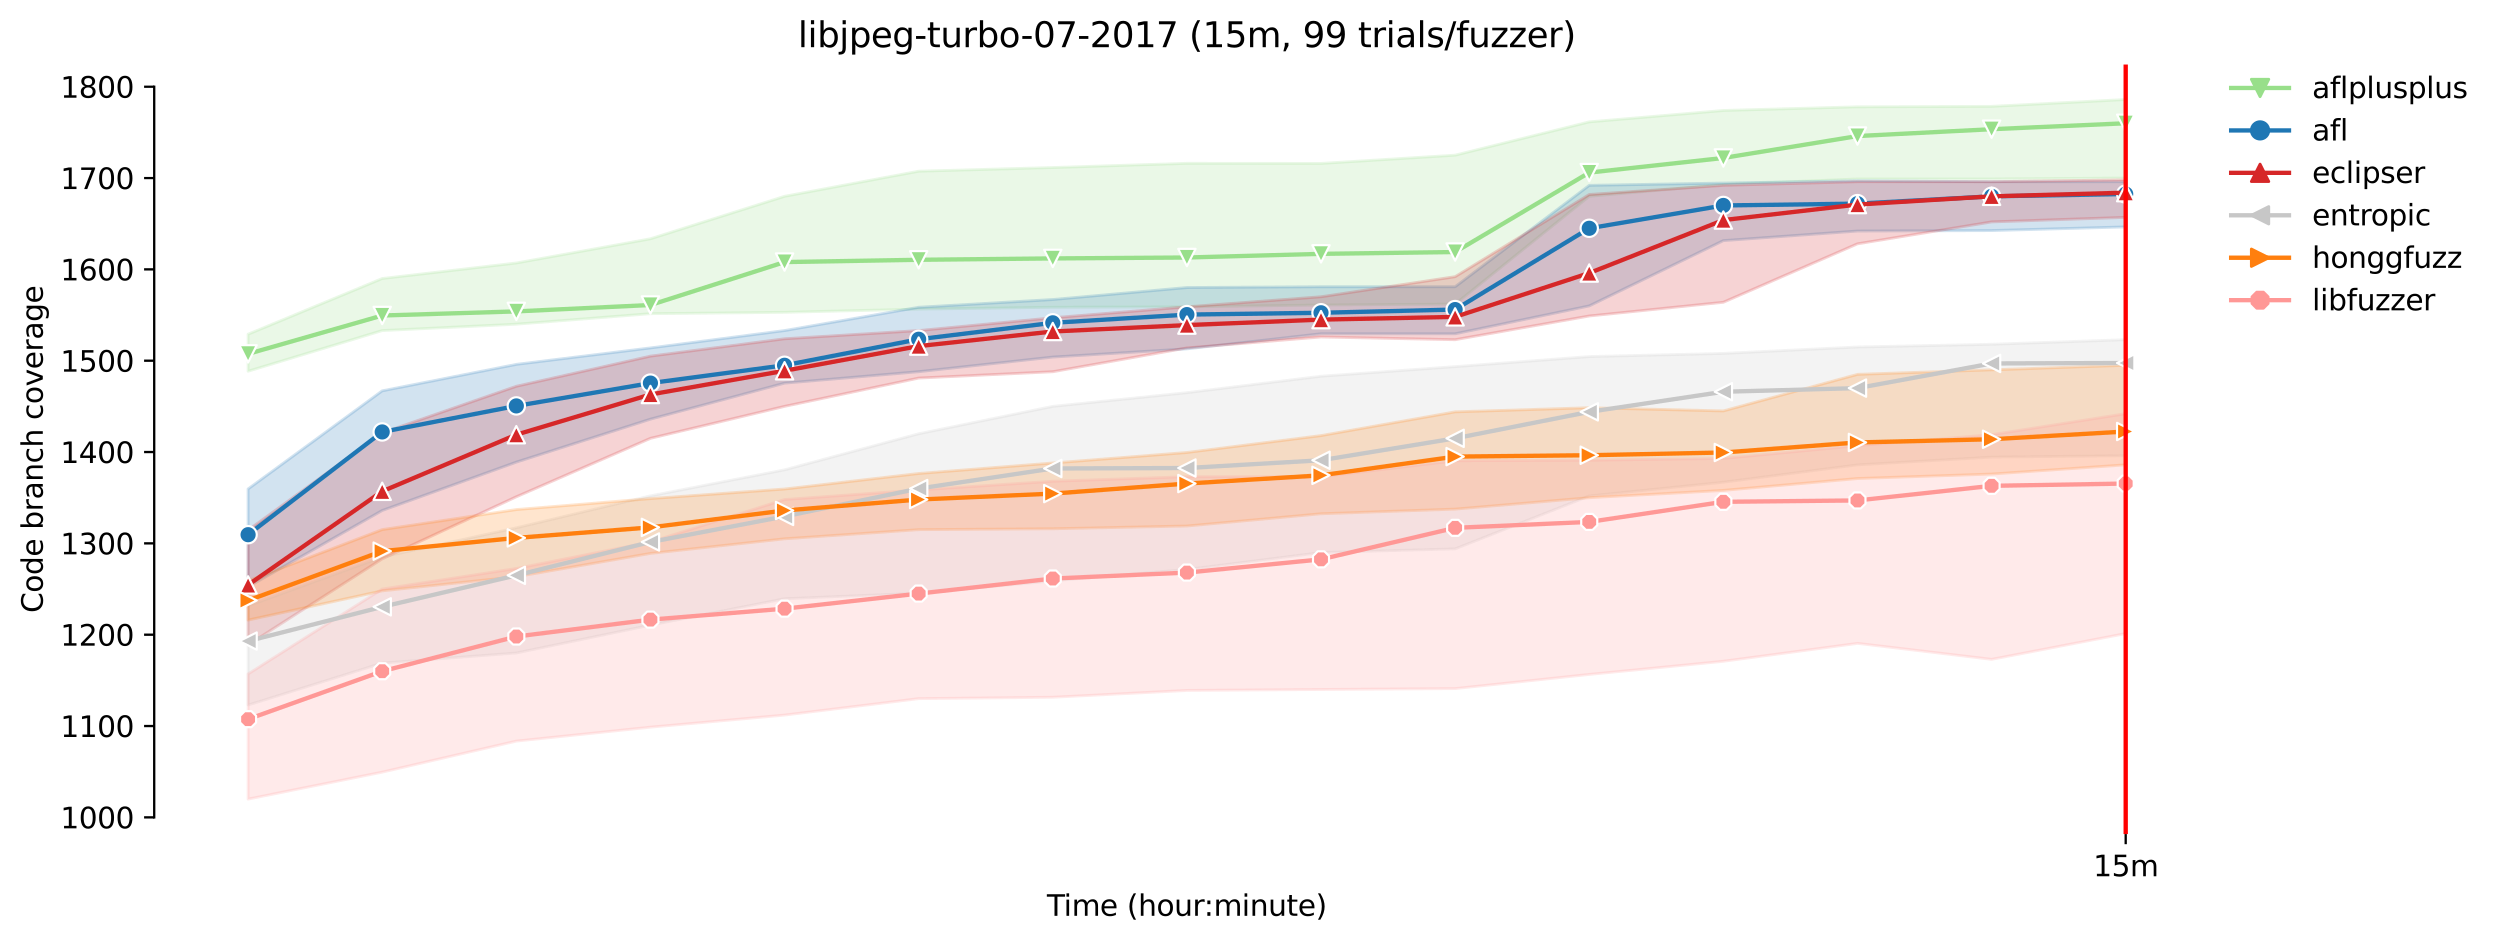 <?xml version="1.0" encoding="utf-8" standalone="no"?>
<!DOCTYPE svg PUBLIC "-//W3C//DTD SVG 1.1//EN"
  "http://www.w3.org/Graphics/SVG/1.1/DTD/svg11.dtd">
<svg xmlns:xlink="http://www.w3.org/1999/xlink" width="864.542pt" height="325.986pt" viewBox="0 0 864.542 325.986" xmlns="http://www.w3.org/2000/svg" version="1.1">
 <defs>
  <style type="text/css">*{stroke-linejoin: round; stroke-linecap: butt}</style>
 </defs>
 <g id="figure_1">
  <g id="patch_1">
   <path d="M 0 325.986 
L 864.542 325.986 
L 864.542 0 
L 0 0 
z
" style="fill: #ffffff"/>
  </g>
  <g id="axes_1">
   <g id="patch_2">
    <path d="M 53.328 288.43 
L 767.568 288.43 
L 767.568 22.318 
L 53.328 22.318 
z
" style="fill: #ffffff"/>
   </g>
   <g id="PolyCollection_1">
    <defs>
     <path id="mebd2bba3ed" d="M 85.794 -210.406 
L 85.794 -197.615 
L 132.173 -211.669 
L 178.552 -213.88 
L 224.931 -217.512 
L 271.31 -217.986 
L 317.69 -219.091 
L 364.069 -219.723 
L 410.448 -219.881 
L 456.827 -220.512 
L 503.207 -220.828 
L 549.586 -258.095 
L 595.965 -262.201 
L 642.344 -264.096 
L 688.723 -264.096 
L 735.103 -264.412 
L 735.103 -291.572 
L 735.103 -291.572 
L 688.723 -289.204 
L 642.344 -289.046 
L 595.965 -287.782 
L 549.586 -283.842 
L 503.207 -272.327 
L 456.827 -269.465 
L 410.448 -269.504 
L 364.069 -268.051 
L 317.69 -266.78 
L 271.31 -258.095 
L 224.931 -243.409 
L 178.552 -235.04 
L 132.173 -229.671 
L 85.794 -210.406 
z
" style="stroke: #98df8a; stroke-opacity: 0.2"/>
    </defs>
    <g clip-path="url(#p9374efb3e6)">
     <use xlink:href="#mebd2bba3ed" x="0" y="325.986" style="fill: #98df8a; fill-opacity: 0.2; stroke: #98df8a; stroke-opacity: 0.2"/>
    </g>
   </g>
   <g id="PolyCollection_2">
    <defs>
     <path id="mb435ec0792" d="M 85.794 -156.894 
L 85.794 -123.069 
L 132.173 -149.452 
L 178.552 -166.179 
L 224.931 -181.034 
L 271.31 -193.49 
L 317.69 -197.453 
L 364.069 -202.506 
L 410.448 -205.345 
L 456.827 -210.564 
L 503.207 -210.56 
L 549.586 -220.196 
L 595.965 -242.778 
L 642.344 -246.094 
L 688.723 -246.252 
L 735.103 -247.515 
L 735.103 -263.148 
L 735.103 -263.148 
L 688.723 -263.148 
L 642.344 -263.464 
L 595.965 -262.674 
L 549.586 -261.885 
L 503.207 -226.829 
L 456.827 -226.829 
L 410.448 -226.552 
L 364.069 -222.407 
L 317.69 -219.723 
L 271.31 -211.673 
L 224.931 -205.669 
L 178.552 -199.984 
L 132.173 -190.825 
L 85.794 -156.894 
z
" style="stroke: #1f77b4; stroke-opacity: 0.2"/>
    </defs>
    <g clip-path="url(#p9374efb3e6)">
     <use xlink:href="#mb435ec0792" x="0" y="325.986" style="fill: #1f77b4; fill-opacity: 0.2; stroke: #1f77b4; stroke-opacity: 0.2"/>
    </g>
   </g>
   <g id="PolyCollection_3">
    <defs>
     <path id="m226807e7d0" d="M 85.794 -142.662 
L 85.794 -102.995 
L 132.173 -132.714 
L 178.552 -154.189 
L 224.931 -174.402 
L 271.31 -185.456 
L 317.69 -195.246 
L 364.069 -197.441 
L 410.448 -205.669 
L 456.827 -209.458 
L 503.207 -208.511 
L 549.586 -216.714 
L 595.965 -221.46 
L 642.344 -241.672 
L 688.723 -249.252 
L 735.103 -250.831 
L 735.103 -263.78 
L 735.103 -263.78 
L 688.723 -263.148 
L 642.344 -263.148 
L 595.965 -261.885 
L 549.586 -258.727 
L 503.207 -230.303 
L 456.827 -223.355 
L 410.448 -219.881 
L 364.069 -216.091 
L 317.69 -211.669 
L 271.31 -208.827 
L 224.931 -202.826 
L 178.552 -192.404 
L 132.173 -176.297 
L 85.794 -142.662 
z
" style="stroke: #d62728; stroke-opacity: 0.2"/>
    </defs>
    <g clip-path="url(#p9374efb3e6)">
     <use xlink:href="#m226807e7d0" x="0" y="325.986" style="fill: #d62728; fill-opacity: 0.2; stroke: #d62728; stroke-opacity: 0.2"/>
    </g>
   </g>
   <g id="PolyCollection_4">
    <defs>
     <path id="m8d6a8324d4" d="M 85.794 -116.449 
L 85.794 -82.182 
L 132.173 -96.706 
L 178.552 -100.184 
L 224.931 -109.816 
L 271.31 -118.952 
L 317.69 -120.87 
L 364.069 -125.134 
L 410.448 -129.082 
L 456.827 -134.92 
L 503.207 -136.188 
L 549.586 -154.505 
L 595.965 -159.243 
L 642.344 -165.243 
L 688.723 -167.916 
L 735.103 -168.401 
L 735.103 -208.511 
L 735.103 -208.511 
L 688.723 -206.932 
L 642.344 -205.988 
L 595.965 -203.774 
L 549.586 -202.672 
L 503.207 -199.198 
L 456.827 -195.878 
L 410.448 -190.193 
L 364.069 -185.456 
L 317.69 -175.981 
L 271.31 -163.506 
L 224.931 -154.505 
L 178.552 -143.452 
L 132.173 -133.349 
L 85.794 -116.449 
z
" style="stroke: #c7c7c7; stroke-opacity: 0.2"/>
    </defs>
    <g clip-path="url(#p9374efb3e6)">
     <use xlink:href="#m8d6a8324d4" x="0" y="325.986" style="fill: #c7c7c7; fill-opacity: 0.2; stroke: #c7c7c7; stroke-opacity: 0.2"/>
    </g>
   </g>
   <g id="PolyCollection_5">
    <defs>
     <path id="m617aab99f3" d="M 85.794 -125.138 
L 85.794 -111.553 
L 132.173 -121.66 
L 178.552 -126.551 
L 224.931 -134.608 
L 271.31 -139.658 
L 317.69 -142.82 
L 364.069 -143.128 
L 410.448 -144.083 
L 456.827 -148.319 
L 503.207 -149.926 
L 549.586 -153.874 
L 595.965 -156.4 
L 642.344 -160.506 
L 688.723 -162.053 
L 735.103 -165.243 
L 735.103 -199.672 
L 735.103 -199.672 
L 688.723 -198.089 
L 642.344 -196.522 
L 595.965 -183.877 
L 549.586 -184.982 
L 503.207 -183.561 
L 456.827 -175.35 
L 410.448 -169.511 
L 364.069 -165.875 
L 317.69 -162.243 
L 271.31 -156.878 
L 224.931 -153.558 
L 178.552 -149.768 
L 132.173 -142.836 
L 85.794 -125.138 
z
" style="stroke: #ff7f0e; stroke-opacity: 0.2"/>
    </defs>
    <g clip-path="url(#p9374efb3e6)">
     <use xlink:href="#m617aab99f3" x="0" y="325.986" style="fill: #ff7f0e; fill-opacity: 0.2; stroke: #ff7f0e; stroke-opacity: 0.2"/>
    </g>
   </g>
   <g id="PolyCollection_6">
    <defs>
     <path id="mc3f06bdf18" d="M 85.794 -92.92 
L 85.794 -49.652 
L 132.173 -58.969 
L 178.552 -69.707 
L 224.931 -74.523 
L 271.31 -78.708 
L 317.69 -84.393 
L 364.069 -84.866 
L 410.448 -87.227 
L 456.827 -87.551 
L 503.207 -87.867 
L 549.586 -92.762 
L 595.965 -97.31 
L 642.344 -103.5 
L 688.723 -97.973 
L 735.103 -106.899 
L 735.103 -182.929 
L 735.103 -182.929 
L 688.723 -175.665 
L 642.344 -171.876 
L 595.965 -167.454 
L 549.586 -166.826 
L 503.207 -166.664 
L 456.827 -161.138 
L 410.448 -161.138 
L 364.069 -159.562 
L 317.69 -156.558 
L 271.31 -153.242 
L 224.931 -138.556 
L 178.552 -129.397 
L 132.173 -122.291 
L 85.794 -92.92 
z
" style="stroke: #ff9896; stroke-opacity: 0.2"/>
    </defs>
    <g clip-path="url(#p9374efb3e6)">
     <use xlink:href="#mc3f06bdf18" x="0" y="325.986" style="fill: #ff9896; fill-opacity: 0.2; stroke: #ff9896; stroke-opacity: 0.2"/>
    </g>
   </g>
   <g id="matplotlib.axis_1">
    <g id="xtick_1">
     <g id="line2d_1">
      <defs>
       <path id="mea7537409a" d="M 0 0 
L 0 3.5 
" style="stroke: #000000; stroke-width: 0.8"/>
      </defs>
      <g>
       <use xlink:href="#mea7537409a" x="735.103" y="288.43" style="stroke: #000000; stroke-width: 0.8"/>
      </g>
     </g>
     <g id="text_1">
      <!-- 15m -->
      <g transform="translate(723.87 303.029) scale(0.1 -0.1)">
       <defs>
        <path id="DejaVuSans-31" d="M 794 531 
L 1825 531 
L 1825 4091 
L 703 3866 
L 703 4441 
L 1819 4666 
L 2450 4666 
L 2450 531 
L 3481 531 
L 3481 0 
L 794 0 
L 794 531 
z
" transform="scale(0.016)"/>
        <path id="DejaVuSans-35" d="M 691 4666 
L 3169 4666 
L 3169 4134 
L 1269 4134 
L 1269 2991 
Q 1406 3038 1543 3061 
Q 1681 3084 1819 3084 
Q 2600 3084 3056 2656 
Q 3513 2228 3513 1497 
Q 3513 744 3044 326 
Q 2575 -91 1722 -91 
Q 1428 -91 1123 -41 
Q 819 9 494 109 
L 494 744 
Q 775 591 1075 516 
Q 1375 441 1709 441 
Q 2250 441 2565 725 
Q 2881 1009 2881 1497 
Q 2881 1984 2565 2268 
Q 2250 2553 1709 2553 
Q 1456 2553 1204 2497 
Q 953 2441 691 2322 
L 691 4666 
z
" transform="scale(0.016)"/>
        <path id="DejaVuSans-6d" d="M 3328 2828 
Q 3544 3216 3844 3400 
Q 4144 3584 4550 3584 
Q 5097 3584 5394 3201 
Q 5691 2819 5691 2113 
L 5691 0 
L 5113 0 
L 5113 2094 
Q 5113 2597 4934 2840 
Q 4756 3084 4391 3084 
Q 3944 3084 3684 2787 
Q 3425 2491 3425 1978 
L 3425 0 
L 2847 0 
L 2847 2094 
Q 2847 2600 2669 2842 
Q 2491 3084 2119 3084 
Q 1678 3084 1418 2786 
Q 1159 2488 1159 1978 
L 1159 0 
L 581 0 
L 581 3500 
L 1159 3500 
L 1159 2956 
Q 1356 3278 1631 3431 
Q 1906 3584 2284 3584 
Q 2666 3584 2933 3390 
Q 3200 3197 3328 2828 
z
" transform="scale(0.016)"/>
       </defs>
       <use xlink:href="#DejaVuSans-31"/>
       <use xlink:href="#DejaVuSans-35" x="63.623"/>
       <use xlink:href="#DejaVuSans-6d" x="127.246"/>
      </g>
     </g>
    </g>
    <g id="text_2">
     <!-- Time (hour:minute) -->
     <g transform="translate(362.041 316.707) scale(0.1 -0.1)">
      <defs>
       <path id="DejaVuSans-54" d="M -19 4666 
L 3928 4666 
L 3928 4134 
L 2272 4134 
L 2272 0 
L 1638 0 
L 1638 4134 
L -19 4134 
L -19 4666 
z
" transform="scale(0.016)"/>
       <path id="DejaVuSans-69" d="M 603 3500 
L 1178 3500 
L 1178 0 
L 603 0 
L 603 3500 
z
M 603 4863 
L 1178 4863 
L 1178 4134 
L 603 4134 
L 603 4863 
z
" transform="scale(0.016)"/>
       <path id="DejaVuSans-65" d="M 3597 1894 
L 3597 1613 
L 953 1613 
Q 991 1019 1311 708 
Q 1631 397 2203 397 
Q 2534 397 2845 478 
Q 3156 559 3463 722 
L 3463 178 
Q 3153 47 2828 -22 
Q 2503 -91 2169 -91 
Q 1331 -91 842 396 
Q 353 884 353 1716 
Q 353 2575 817 3079 
Q 1281 3584 2069 3584 
Q 2775 3584 3186 3129 
Q 3597 2675 3597 1894 
z
M 3022 2063 
Q 3016 2534 2758 2815 
Q 2500 3097 2075 3097 
Q 1594 3097 1305 2825 
Q 1016 2553 972 2059 
L 3022 2063 
z
" transform="scale(0.016)"/>
       <path id="DejaVuSans-20" transform="scale(0.016)"/>
       <path id="DejaVuSans-28" d="M 1984 4856 
Q 1566 4138 1362 3434 
Q 1159 2731 1159 2009 
Q 1159 1288 1364 580 
Q 1569 -128 1984 -844 
L 1484 -844 
Q 1016 -109 783 600 
Q 550 1309 550 2009 
Q 550 2706 781 3412 
Q 1013 4119 1484 4856 
L 1984 4856 
z
" transform="scale(0.016)"/>
       <path id="DejaVuSans-68" d="M 3513 2113 
L 3513 0 
L 2938 0 
L 2938 2094 
Q 2938 2591 2744 2837 
Q 2550 3084 2163 3084 
Q 1697 3084 1428 2787 
Q 1159 2491 1159 1978 
L 1159 0 
L 581 0 
L 581 4863 
L 1159 4863 
L 1159 2956 
Q 1366 3272 1645 3428 
Q 1925 3584 2291 3584 
Q 2894 3584 3203 3211 
Q 3513 2838 3513 2113 
z
" transform="scale(0.016)"/>
       <path id="DejaVuSans-6f" d="M 1959 3097 
Q 1497 3097 1228 2736 
Q 959 2375 959 1747 
Q 959 1119 1226 758 
Q 1494 397 1959 397 
Q 2419 397 2687 759 
Q 2956 1122 2956 1747 
Q 2956 2369 2687 2733 
Q 2419 3097 1959 3097 
z
M 1959 3584 
Q 2709 3584 3137 3096 
Q 3566 2609 3566 1747 
Q 3566 888 3137 398 
Q 2709 -91 1959 -91 
Q 1206 -91 779 398 
Q 353 888 353 1747 
Q 353 2609 779 3096 
Q 1206 3584 1959 3584 
z
" transform="scale(0.016)"/>
       <path id="DejaVuSans-75" d="M 544 1381 
L 544 3500 
L 1119 3500 
L 1119 1403 
Q 1119 906 1312 657 
Q 1506 409 1894 409 
Q 2359 409 2629 706 
Q 2900 1003 2900 1516 
L 2900 3500 
L 3475 3500 
L 3475 0 
L 2900 0 
L 2900 538 
Q 2691 219 2414 64 
Q 2138 -91 1772 -91 
Q 1169 -91 856 284 
Q 544 659 544 1381 
z
M 1991 3584 
L 1991 3584 
z
" transform="scale(0.016)"/>
       <path id="DejaVuSans-72" d="M 2631 2963 
Q 2534 3019 2420 3045 
Q 2306 3072 2169 3072 
Q 1681 3072 1420 2755 
Q 1159 2438 1159 1844 
L 1159 0 
L 581 0 
L 581 3500 
L 1159 3500 
L 1159 2956 
Q 1341 3275 1631 3429 
Q 1922 3584 2338 3584 
Q 2397 3584 2469 3576 
Q 2541 3569 2628 3553 
L 2631 2963 
z
" transform="scale(0.016)"/>
       <path id="DejaVuSans-3a" d="M 750 794 
L 1409 794 
L 1409 0 
L 750 0 
L 750 794 
z
M 750 3309 
L 1409 3309 
L 1409 2516 
L 750 2516 
L 750 3309 
z
" transform="scale(0.016)"/>
       <path id="DejaVuSans-6e" d="M 3513 2113 
L 3513 0 
L 2938 0 
L 2938 2094 
Q 2938 2591 2744 2837 
Q 2550 3084 2163 3084 
Q 1697 3084 1428 2787 
Q 1159 2491 1159 1978 
L 1159 0 
L 581 0 
L 581 3500 
L 1159 3500 
L 1159 2956 
Q 1366 3272 1645 3428 
Q 1925 3584 2291 3584 
Q 2894 3584 3203 3211 
Q 3513 2838 3513 2113 
z
" transform="scale(0.016)"/>
       <path id="DejaVuSans-74" d="M 1172 4494 
L 1172 3500 
L 2356 3500 
L 2356 3053 
L 1172 3053 
L 1172 1153 
Q 1172 725 1289 603 
Q 1406 481 1766 481 
L 2356 481 
L 2356 0 
L 1766 0 
Q 1100 0 847 248 
Q 594 497 594 1153 
L 594 3053 
L 172 3053 
L 172 3500 
L 594 3500 
L 594 4494 
L 1172 4494 
z
" transform="scale(0.016)"/>
       <path id="DejaVuSans-29" d="M 513 4856 
L 1013 4856 
Q 1481 4119 1714 3412 
Q 1947 2706 1947 2009 
Q 1947 1309 1714 600 
Q 1481 -109 1013 -844 
L 513 -844 
Q 928 -128 1133 580 
Q 1338 1288 1338 2009 
Q 1338 2731 1133 3434 
Q 928 4138 513 4856 
z
" transform="scale(0.016)"/>
      </defs>
      <use xlink:href="#DejaVuSans-54"/>
      <use xlink:href="#DejaVuSans-69" x="57.959"/>
      <use xlink:href="#DejaVuSans-6d" x="85.742"/>
      <use xlink:href="#DejaVuSans-65" x="183.154"/>
      <use xlink:href="#DejaVuSans-20" x="244.678"/>
      <use xlink:href="#DejaVuSans-28" x="276.465"/>
      <use xlink:href="#DejaVuSans-68" x="315.479"/>
      <use xlink:href="#DejaVuSans-6f" x="378.857"/>
      <use xlink:href="#DejaVuSans-75" x="440.039"/>
      <use xlink:href="#DejaVuSans-72" x="503.418"/>
      <use xlink:href="#DejaVuSans-3a" x="542.781"/>
      <use xlink:href="#DejaVuSans-6d" x="576.473"/>
      <use xlink:href="#DejaVuSans-69" x="673.885"/>
      <use xlink:href="#DejaVuSans-6e" x="701.668"/>
      <use xlink:href="#DejaVuSans-75" x="765.047"/>
      <use xlink:href="#DejaVuSans-74" x="828.426"/>
      <use xlink:href="#DejaVuSans-65" x="867.635"/>
      <use xlink:href="#DejaVuSans-29" x="929.158"/>
     </g>
    </g>
   </g>
   <g id="matplotlib.axis_2">
    <g id="ytick_1">
     <g id="line2d_2">
      <defs>
       <path id="mb08512cf71" d="M 0 0 
L -3.5 0 
" style="stroke: #000000; stroke-width: 0.8"/>
      </defs>
      <g>
       <use xlink:href="#mb08512cf71" x="53.328" y="282.651" style="stroke: #000000; stroke-width: 0.8"/>
      </g>
     </g>
     <g id="text_3">
      <!-- 1000 -->
      <g transform="translate(20.878 286.45) scale(0.1 -0.1)">
       <defs>
        <path id="DejaVuSans-30" d="M 2034 4250 
Q 1547 4250 1301 3770 
Q 1056 3291 1056 2328 
Q 1056 1369 1301 889 
Q 1547 409 2034 409 
Q 2525 409 2770 889 
Q 3016 1369 3016 2328 
Q 3016 3291 2770 3770 
Q 2525 4250 2034 4250 
z
M 2034 4750 
Q 2819 4750 3233 4129 
Q 3647 3509 3647 2328 
Q 3647 1150 3233 529 
Q 2819 -91 2034 -91 
Q 1250 -91 836 529 
Q 422 1150 422 2328 
Q 422 3509 836 4129 
Q 1250 4750 2034 4750 
z
" transform="scale(0.016)"/>
       </defs>
       <use xlink:href="#DejaVuSans-31"/>
       <use xlink:href="#DejaVuSans-30" x="63.623"/>
       <use xlink:href="#DejaVuSans-30" x="127.246"/>
       <use xlink:href="#DejaVuSans-30" x="190.869"/>
      </g>
     </g>
    </g>
    <g id="ytick_2">
     <g id="line2d_3">
      <g>
       <use xlink:href="#mb08512cf71" x="53.328" y="251.068" style="stroke: #000000; stroke-width: 0.8"/>
      </g>
     </g>
     <g id="text_4">
      <!-- 1100 -->
      <g transform="translate(20.878 254.868) scale(0.1 -0.1)">
       <use xlink:href="#DejaVuSans-31"/>
       <use xlink:href="#DejaVuSans-31" x="63.623"/>
       <use xlink:href="#DejaVuSans-30" x="127.246"/>
       <use xlink:href="#DejaVuSans-30" x="190.869"/>
      </g>
     </g>
    </g>
    <g id="ytick_3">
     <g id="line2d_4">
      <g>
       <use xlink:href="#mb08512cf71" x="53.328" y="219.486" style="stroke: #000000; stroke-width: 0.8"/>
      </g>
     </g>
     <g id="text_5">
      <!-- 1200 -->
      <g transform="translate(20.878 223.285) scale(0.1 -0.1)">
       <defs>
        <path id="DejaVuSans-32" d="M 1228 531 
L 3431 531 
L 3431 0 
L 469 0 
L 469 531 
Q 828 903 1448 1529 
Q 2069 2156 2228 2338 
Q 2531 2678 2651 2914 
Q 2772 3150 2772 3378 
Q 2772 3750 2511 3984 
Q 2250 4219 1831 4219 
Q 1534 4219 1204 4116 
Q 875 4013 500 3803 
L 500 4441 
Q 881 4594 1212 4672 
Q 1544 4750 1819 4750 
Q 2544 4750 2975 4387 
Q 3406 4025 3406 3419 
Q 3406 3131 3298 2873 
Q 3191 2616 2906 2266 
Q 2828 2175 2409 1742 
Q 1991 1309 1228 531 
z
" transform="scale(0.016)"/>
       </defs>
       <use xlink:href="#DejaVuSans-31"/>
       <use xlink:href="#DejaVuSans-32" x="63.623"/>
       <use xlink:href="#DejaVuSans-30" x="127.246"/>
       <use xlink:href="#DejaVuSans-30" x="190.869"/>
      </g>
     </g>
    </g>
    <g id="ytick_4">
     <g id="line2d_5">
      <g>
       <use xlink:href="#mb08512cf71" x="53.328" y="187.904" style="stroke: #000000; stroke-width: 0.8"/>
      </g>
     </g>
     <g id="text_6">
      <!-- 1300 -->
      <g transform="translate(20.878 191.703) scale(0.1 -0.1)">
       <defs>
        <path id="DejaVuSans-33" d="M 2597 2516 
Q 3050 2419 3304 2112 
Q 3559 1806 3559 1356 
Q 3559 666 3084 287 
Q 2609 -91 1734 -91 
Q 1441 -91 1130 -33 
Q 819 25 488 141 
L 488 750 
Q 750 597 1062 519 
Q 1375 441 1716 441 
Q 2309 441 2620 675 
Q 2931 909 2931 1356 
Q 2931 1769 2642 2001 
Q 2353 2234 1838 2234 
L 1294 2234 
L 1294 2753 
L 1863 2753 
Q 2328 2753 2575 2939 
Q 2822 3125 2822 3475 
Q 2822 3834 2567 4026 
Q 2313 4219 1838 4219 
Q 1578 4219 1281 4162 
Q 984 4106 628 3988 
L 628 4550 
Q 988 4650 1302 4700 
Q 1616 4750 1894 4750 
Q 2613 4750 3031 4423 
Q 3450 4097 3450 3541 
Q 3450 3153 3228 2886 
Q 3006 2619 2597 2516 
z
" transform="scale(0.016)"/>
       </defs>
       <use xlink:href="#DejaVuSans-31"/>
       <use xlink:href="#DejaVuSans-33" x="63.623"/>
       <use xlink:href="#DejaVuSans-30" x="127.246"/>
       <use xlink:href="#DejaVuSans-30" x="190.869"/>
      </g>
     </g>
    </g>
    <g id="ytick_5">
     <g id="line2d_6">
      <g>
       <use xlink:href="#mb08512cf71" x="53.328" y="156.322" style="stroke: #000000; stroke-width: 0.8"/>
      </g>
     </g>
     <g id="text_7">
      <!-- 1400 -->
      <g transform="translate(20.878 160.121) scale(0.1 -0.1)">
       <defs>
        <path id="DejaVuSans-34" d="M 2419 4116 
L 825 1625 
L 2419 1625 
L 2419 4116 
z
M 2253 4666 
L 3047 4666 
L 3047 1625 
L 3713 1625 
L 3713 1100 
L 3047 1100 
L 3047 0 
L 2419 0 
L 2419 1100 
L 313 1100 
L 313 1709 
L 2253 4666 
z
" transform="scale(0.016)"/>
       </defs>
       <use xlink:href="#DejaVuSans-31"/>
       <use xlink:href="#DejaVuSans-34" x="63.623"/>
       <use xlink:href="#DejaVuSans-30" x="127.246"/>
       <use xlink:href="#DejaVuSans-30" x="190.869"/>
      </g>
     </g>
    </g>
    <g id="ytick_6">
     <g id="line2d_7">
      <g>
       <use xlink:href="#mb08512cf71" x="53.328" y="124.739" style="stroke: #000000; stroke-width: 0.8"/>
      </g>
     </g>
     <g id="text_8">
      <!-- 1500 -->
      <g transform="translate(20.878 128.539) scale(0.1 -0.1)">
       <use xlink:href="#DejaVuSans-31"/>
       <use xlink:href="#DejaVuSans-35" x="63.623"/>
       <use xlink:href="#DejaVuSans-30" x="127.246"/>
       <use xlink:href="#DejaVuSans-30" x="190.869"/>
      </g>
     </g>
    </g>
    <g id="ytick_7">
     <g id="line2d_8">
      <g>
       <use xlink:href="#mb08512cf71" x="53.328" y="93.157" style="stroke: #000000; stroke-width: 0.8"/>
      </g>
     </g>
     <g id="text_9">
      <!-- 1600 -->
      <g transform="translate(20.878 96.956) scale(0.1 -0.1)">
       <defs>
        <path id="DejaVuSans-36" d="M 2113 2584 
Q 1688 2584 1439 2293 
Q 1191 2003 1191 1497 
Q 1191 994 1439 701 
Q 1688 409 2113 409 
Q 2538 409 2786 701 
Q 3034 994 3034 1497 
Q 3034 2003 2786 2293 
Q 2538 2584 2113 2584 
z
M 3366 4563 
L 3366 3988 
Q 3128 4100 2886 4159 
Q 2644 4219 2406 4219 
Q 1781 4219 1451 3797 
Q 1122 3375 1075 2522 
Q 1259 2794 1537 2939 
Q 1816 3084 2150 3084 
Q 2853 3084 3261 2657 
Q 3669 2231 3669 1497 
Q 3669 778 3244 343 
Q 2819 -91 2113 -91 
Q 1303 -91 875 529 
Q 447 1150 447 2328 
Q 447 3434 972 4092 
Q 1497 4750 2381 4750 
Q 2619 4750 2861 4703 
Q 3103 4656 3366 4563 
z
" transform="scale(0.016)"/>
       </defs>
       <use xlink:href="#DejaVuSans-31"/>
       <use xlink:href="#DejaVuSans-36" x="63.623"/>
       <use xlink:href="#DejaVuSans-30" x="127.246"/>
       <use xlink:href="#DejaVuSans-30" x="190.869"/>
      </g>
     </g>
    </g>
    <g id="ytick_8">
     <g id="line2d_9">
      <g>
       <use xlink:href="#mb08512cf71" x="53.328" y="61.575" style="stroke: #000000; stroke-width: 0.8"/>
      </g>
     </g>
     <g id="text_10">
      <!-- 1700 -->
      <g transform="translate(20.878 65.374) scale(0.1 -0.1)">
       <defs>
        <path id="DejaVuSans-37" d="M 525 4666 
L 3525 4666 
L 3525 4397 
L 1831 0 
L 1172 0 
L 2766 4134 
L 525 4134 
L 525 4666 
z
" transform="scale(0.016)"/>
       </defs>
       <use xlink:href="#DejaVuSans-31"/>
       <use xlink:href="#DejaVuSans-37" x="63.623"/>
       <use xlink:href="#DejaVuSans-30" x="127.246"/>
       <use xlink:href="#DejaVuSans-30" x="190.869"/>
      </g>
     </g>
    </g>
    <g id="ytick_9">
     <g id="line2d_10">
      <g>
       <use xlink:href="#mb08512cf71" x="53.328" y="29.993" style="stroke: #000000; stroke-width: 0.8"/>
      </g>
     </g>
     <g id="text_11">
      <!-- 1800 -->
      <g transform="translate(20.878 33.792) scale(0.1 -0.1)">
       <defs>
        <path id="DejaVuSans-38" d="M 2034 2216 
Q 1584 2216 1326 1975 
Q 1069 1734 1069 1313 
Q 1069 891 1326 650 
Q 1584 409 2034 409 
Q 2484 409 2743 651 
Q 3003 894 3003 1313 
Q 3003 1734 2745 1975 
Q 2488 2216 2034 2216 
z
M 1403 2484 
Q 997 2584 770 2862 
Q 544 3141 544 3541 
Q 544 4100 942 4425 
Q 1341 4750 2034 4750 
Q 2731 4750 3128 4425 
Q 3525 4100 3525 3541 
Q 3525 3141 3298 2862 
Q 3072 2584 2669 2484 
Q 3125 2378 3379 2068 
Q 3634 1759 3634 1313 
Q 3634 634 3220 271 
Q 2806 -91 2034 -91 
Q 1263 -91 848 271 
Q 434 634 434 1313 
Q 434 1759 690 2068 
Q 947 2378 1403 2484 
z
M 1172 3481 
Q 1172 3119 1398 2916 
Q 1625 2713 2034 2713 
Q 2441 2713 2670 2916 
Q 2900 3119 2900 3481 
Q 2900 3844 2670 4047 
Q 2441 4250 2034 4250 
Q 1625 4250 1398 4047 
Q 1172 3844 1172 3481 
z
" transform="scale(0.016)"/>
       </defs>
       <use xlink:href="#DejaVuSans-31"/>
       <use xlink:href="#DejaVuSans-38" x="63.623"/>
       <use xlink:href="#DejaVuSans-30" x="127.246"/>
       <use xlink:href="#DejaVuSans-30" x="190.869"/>
      </g>
     </g>
    </g>
    <g id="text_12">
     <!-- Code branch coverage -->
     <g transform="translate(14.798 211.949) rotate(-90) scale(0.1 -0.1)">
      <defs>
       <path id="DejaVuSans-43" d="M 4122 4306 
L 4122 3641 
Q 3803 3938 3442 4084 
Q 3081 4231 2675 4231 
Q 1875 4231 1450 3742 
Q 1025 3253 1025 2328 
Q 1025 1406 1450 917 
Q 1875 428 2675 428 
Q 3081 428 3442 575 
Q 3803 722 4122 1019 
L 4122 359 
Q 3791 134 3420 21 
Q 3050 -91 2638 -91 
Q 1578 -91 968 557 
Q 359 1206 359 2328 
Q 359 3453 968 4101 
Q 1578 4750 2638 4750 
Q 3056 4750 3426 4639 
Q 3797 4528 4122 4306 
z
" transform="scale(0.016)"/>
       <path id="DejaVuSans-64" d="M 2906 2969 
L 2906 4863 
L 3481 4863 
L 3481 0 
L 2906 0 
L 2906 525 
Q 2725 213 2448 61 
Q 2172 -91 1784 -91 
Q 1150 -91 751 415 
Q 353 922 353 1747 
Q 353 2572 751 3078 
Q 1150 3584 1784 3584 
Q 2172 3584 2448 3432 
Q 2725 3281 2906 2969 
z
M 947 1747 
Q 947 1113 1208 752 
Q 1469 391 1925 391 
Q 2381 391 2643 752 
Q 2906 1113 2906 1747 
Q 2906 2381 2643 2742 
Q 2381 3103 1925 3103 
Q 1469 3103 1208 2742 
Q 947 2381 947 1747 
z
" transform="scale(0.016)"/>
       <path id="DejaVuSans-62" d="M 3116 1747 
Q 3116 2381 2855 2742 
Q 2594 3103 2138 3103 
Q 1681 3103 1420 2742 
Q 1159 2381 1159 1747 
Q 1159 1113 1420 752 
Q 1681 391 2138 391 
Q 2594 391 2855 752 
Q 3116 1113 3116 1747 
z
M 1159 2969 
Q 1341 3281 1617 3432 
Q 1894 3584 2278 3584 
Q 2916 3584 3314 3078 
Q 3713 2572 3713 1747 
Q 3713 922 3314 415 
Q 2916 -91 2278 -91 
Q 1894 -91 1617 61 
Q 1341 213 1159 525 
L 1159 0 
L 581 0 
L 581 4863 
L 1159 4863 
L 1159 2969 
z
" transform="scale(0.016)"/>
       <path id="DejaVuSans-61" d="M 2194 1759 
Q 1497 1759 1228 1600 
Q 959 1441 959 1056 
Q 959 750 1161 570 
Q 1363 391 1709 391 
Q 2188 391 2477 730 
Q 2766 1069 2766 1631 
L 2766 1759 
L 2194 1759 
z
M 3341 1997 
L 3341 0 
L 2766 0 
L 2766 531 
Q 2569 213 2275 61 
Q 1981 -91 1556 -91 
Q 1019 -91 701 211 
Q 384 513 384 1019 
Q 384 1609 779 1909 
Q 1175 2209 1959 2209 
L 2766 2209 
L 2766 2266 
Q 2766 2663 2505 2880 
Q 2244 3097 1772 3097 
Q 1472 3097 1187 3025 
Q 903 2953 641 2809 
L 641 3341 
Q 956 3463 1253 3523 
Q 1550 3584 1831 3584 
Q 2591 3584 2966 3190 
Q 3341 2797 3341 1997 
z
" transform="scale(0.016)"/>
       <path id="DejaVuSans-63" d="M 3122 3366 
L 3122 2828 
Q 2878 2963 2633 3030 
Q 2388 3097 2138 3097 
Q 1578 3097 1268 2742 
Q 959 2388 959 1747 
Q 959 1106 1268 751 
Q 1578 397 2138 397 
Q 2388 397 2633 464 
Q 2878 531 3122 666 
L 3122 134 
Q 2881 22 2623 -34 
Q 2366 -91 2075 -91 
Q 1284 -91 818 406 
Q 353 903 353 1747 
Q 353 2603 823 3093 
Q 1294 3584 2113 3584 
Q 2378 3584 2631 3529 
Q 2884 3475 3122 3366 
z
" transform="scale(0.016)"/>
       <path id="DejaVuSans-76" d="M 191 3500 
L 800 3500 
L 1894 563 
L 2988 3500 
L 3597 3500 
L 2284 0 
L 1503 0 
L 191 3500 
z
" transform="scale(0.016)"/>
       <path id="DejaVuSans-67" d="M 2906 1791 
Q 2906 2416 2648 2759 
Q 2391 3103 1925 3103 
Q 1463 3103 1205 2759 
Q 947 2416 947 1791 
Q 947 1169 1205 825 
Q 1463 481 1925 481 
Q 2391 481 2648 825 
Q 2906 1169 2906 1791 
z
M 3481 434 
Q 3481 -459 3084 -895 
Q 2688 -1331 1869 -1331 
Q 1566 -1331 1297 -1286 
Q 1028 -1241 775 -1147 
L 775 -588 
Q 1028 -725 1275 -790 
Q 1522 -856 1778 -856 
Q 2344 -856 2625 -561 
Q 2906 -266 2906 331 
L 2906 616 
Q 2728 306 2450 153 
Q 2172 0 1784 0 
Q 1141 0 747 490 
Q 353 981 353 1791 
Q 353 2603 747 3093 
Q 1141 3584 1784 3584 
Q 2172 3584 2450 3431 
Q 2728 3278 2906 2969 
L 2906 3500 
L 3481 3500 
L 3481 434 
z
" transform="scale(0.016)"/>
      </defs>
      <use xlink:href="#DejaVuSans-43"/>
      <use xlink:href="#DejaVuSans-6f" x="69.824"/>
      <use xlink:href="#DejaVuSans-64" x="131.006"/>
      <use xlink:href="#DejaVuSans-65" x="194.482"/>
      <use xlink:href="#DejaVuSans-20" x="256.006"/>
      <use xlink:href="#DejaVuSans-62" x="287.793"/>
      <use xlink:href="#DejaVuSans-72" x="351.27"/>
      <use xlink:href="#DejaVuSans-61" x="392.383"/>
      <use xlink:href="#DejaVuSans-6e" x="453.662"/>
      <use xlink:href="#DejaVuSans-63" x="517.041"/>
      <use xlink:href="#DejaVuSans-68" x="572.021"/>
      <use xlink:href="#DejaVuSans-20" x="635.4"/>
      <use xlink:href="#DejaVuSans-63" x="667.188"/>
      <use xlink:href="#DejaVuSans-6f" x="722.168"/>
      <use xlink:href="#DejaVuSans-76" x="783.35"/>
      <use xlink:href="#DejaVuSans-65" x="842.529"/>
      <use xlink:href="#DejaVuSans-72" x="904.053"/>
      <use xlink:href="#DejaVuSans-61" x="945.166"/>
      <use xlink:href="#DejaVuSans-67" x="1006.445"/>
      <use xlink:href="#DejaVuSans-65" x="1069.922"/>
     </g>
    </g>
   </g>
   <g id="line2d_11">
    <path d="M 85.794 122.371 
L 132.173 109.106 
L 178.552 107.685 
L 224.931 105.474 
L 271.31 90.631 
L 317.69 89.841 
L 364.069 89.367 
L 410.448 89.051 
L 456.827 87.788 
L 503.207 87.156 
L 549.586 59.68 
L 595.965 54.627 
L 642.344 47.047 
L 688.723 44.678 
L 735.103 42.626 
" clip-path="url(#p9374efb3e6)" style="fill: none; stroke: #98df8a; stroke-width: 1.5; stroke-linecap: square"/>
    <defs>
     <path id="m01263d9f9f" d="M -0 3 
L 3 -3 
L -3 -3 
z
" style="stroke: #ffffff; stroke-width: 0.75; stroke-linejoin: miter"/>
    </defs>
    <g clip-path="url(#p9374efb3e6)">
     <use xlink:href="#m01263d9f9f" x="85.794" y="122.371" style="fill: #98df8a; stroke: #ffffff; stroke-width: 0.75; stroke-linejoin: miter"/>
     <use xlink:href="#m01263d9f9f" x="132.173" y="109.106" style="fill: #98df8a; stroke: #ffffff; stroke-width: 0.75; stroke-linejoin: miter"/>
     <use xlink:href="#m01263d9f9f" x="178.552" y="107.685" style="fill: #98df8a; stroke: #ffffff; stroke-width: 0.75; stroke-linejoin: miter"/>
     <use xlink:href="#m01263d9f9f" x="224.931" y="105.474" style="fill: #98df8a; stroke: #ffffff; stroke-width: 0.75; stroke-linejoin: miter"/>
     <use xlink:href="#m01263d9f9f" x="271.31" y="90.631" style="fill: #98df8a; stroke: #ffffff; stroke-width: 0.75; stroke-linejoin: miter"/>
     <use xlink:href="#m01263d9f9f" x="317.69" y="89.841" style="fill: #98df8a; stroke: #ffffff; stroke-width: 0.75; stroke-linejoin: miter"/>
     <use xlink:href="#m01263d9f9f" x="364.069" y="89.367" style="fill: #98df8a; stroke: #ffffff; stroke-width: 0.75; stroke-linejoin: miter"/>
     <use xlink:href="#m01263d9f9f" x="410.448" y="89.051" style="fill: #98df8a; stroke: #ffffff; stroke-width: 0.75; stroke-linejoin: miter"/>
     <use xlink:href="#m01263d9f9f" x="456.827" y="87.788" style="fill: #98df8a; stroke: #ffffff; stroke-width: 0.75; stroke-linejoin: miter"/>
     <use xlink:href="#m01263d9f9f" x="503.207" y="87.156" style="fill: #98df8a; stroke: #ffffff; stroke-width: 0.75; stroke-linejoin: miter"/>
     <use xlink:href="#m01263d9f9f" x="549.586" y="59.68" style="fill: #98df8a; stroke: #ffffff; stroke-width: 0.75; stroke-linejoin: miter"/>
     <use xlink:href="#m01263d9f9f" x="595.965" y="54.627" style="fill: #98df8a; stroke: #ffffff; stroke-width: 0.75; stroke-linejoin: miter"/>
     <use xlink:href="#m01263d9f9f" x="642.344" y="47.047" style="fill: #98df8a; stroke: #ffffff; stroke-width: 0.75; stroke-linejoin: miter"/>
     <use xlink:href="#m01263d9f9f" x="688.723" y="44.678" style="fill: #98df8a; stroke: #ffffff; stroke-width: 0.75; stroke-linejoin: miter"/>
     <use xlink:href="#m01263d9f9f" x="735.103" y="42.626" style="fill: #98df8a; stroke: #ffffff; stroke-width: 0.75; stroke-linejoin: miter"/>
    </g>
   </g>
   <g id="line2d_12">
    <path d="M 85.794 184.904 
L 132.173 149.373 
L 178.552 140.373 
L 224.931 132.477 
L 271.31 126.318 
L 317.69 117.318 
L 364.069 111.633 
L 410.448 108.79 
L 456.827 108.159 
L 503.207 107.053 
L 549.586 78.945 
L 595.965 71.05 
L 642.344 70.418 
L 688.723 67.891 
L 735.103 67.102 
" clip-path="url(#p9374efb3e6)" style="fill: none; stroke: #1f77b4; stroke-width: 1.5; stroke-linecap: square"/>
    <defs>
     <path id="ma1c2e5c486" d="M 0 3 
C 0.796 3 1.559 2.684 2.121 2.121 
C 2.684 1.559 3 0.796 3 0 
C 3 -0.796 2.684 -1.559 2.121 -2.121 
C 1.559 -2.684 0.796 -3 0 -3 
C -0.796 -3 -1.559 -2.684 -2.121 -2.121 
C -2.684 -1.559 -3 -0.796 -3 0 
C -3 0.796 -2.684 1.559 -2.121 2.121 
C -1.559 2.684 -0.796 3 0 3 
z
" style="stroke: #ffffff; stroke-width: 0.75"/>
    </defs>
    <g clip-path="url(#p9374efb3e6)">
     <use xlink:href="#ma1c2e5c486" x="85.794" y="184.904" style="fill: #1f77b4; stroke: #ffffff; stroke-width: 0.75"/>
     <use xlink:href="#ma1c2e5c486" x="132.173" y="149.373" style="fill: #1f77b4; stroke: #ffffff; stroke-width: 0.75"/>
     <use xlink:href="#ma1c2e5c486" x="178.552" y="140.373" style="fill: #1f77b4; stroke: #ffffff; stroke-width: 0.75"/>
     <use xlink:href="#ma1c2e5c486" x="224.931" y="132.477" style="fill: #1f77b4; stroke: #ffffff; stroke-width: 0.75"/>
     <use xlink:href="#ma1c2e5c486" x="271.31" y="126.318" style="fill: #1f77b4; stroke: #ffffff; stroke-width: 0.75"/>
     <use xlink:href="#ma1c2e5c486" x="317.69" y="117.318" style="fill: #1f77b4; stroke: #ffffff; stroke-width: 0.75"/>
     <use xlink:href="#ma1c2e5c486" x="364.069" y="111.633" style="fill: #1f77b4; stroke: #ffffff; stroke-width: 0.75"/>
     <use xlink:href="#ma1c2e5c486" x="410.448" y="108.79" style="fill: #1f77b4; stroke: #ffffff; stroke-width: 0.75"/>
     <use xlink:href="#ma1c2e5c486" x="456.827" y="108.159" style="fill: #1f77b4; stroke: #ffffff; stroke-width: 0.75"/>
     <use xlink:href="#ma1c2e5c486" x="503.207" y="107.053" style="fill: #1f77b4; stroke: #ffffff; stroke-width: 0.75"/>
     <use xlink:href="#ma1c2e5c486" x="549.586" y="78.945" style="fill: #1f77b4; stroke: #ffffff; stroke-width: 0.75"/>
     <use xlink:href="#ma1c2e5c486" x="595.965" y="71.05" style="fill: #1f77b4; stroke: #ffffff; stroke-width: 0.75"/>
     <use xlink:href="#ma1c2e5c486" x="642.344" y="70.418" style="fill: #1f77b4; stroke: #ffffff; stroke-width: 0.75"/>
     <use xlink:href="#ma1c2e5c486" x="688.723" y="67.891" style="fill: #1f77b4; stroke: #ffffff; stroke-width: 0.75"/>
     <use xlink:href="#ma1c2e5c486" x="735.103" y="67.102" style="fill: #1f77b4; stroke: #ffffff; stroke-width: 0.75"/>
    </g>
   </g>
   <g id="line2d_13">
    <path d="M 85.794 202.274 
L 132.173 169.902 
L 178.552 150.321 
L 224.931 136.425 
L 271.31 128.213 
L 317.69 119.686 
L 364.069 114.633 
L 410.448 112.422 
L 456.827 110.527 
L 503.207 109.58 
L 549.586 94.42 
L 595.965 76.103 
L 642.344 70.734 
L 688.723 67.891 
L 735.103 66.628 
" clip-path="url(#p9374efb3e6)" style="fill: none; stroke: #d62728; stroke-width: 1.5; stroke-linecap: square"/>
    <defs>
     <path id="m0988d0adaf" d="M 0 -3 
L -3 3 
L 3 3 
z
" style="stroke: #ffffff; stroke-width: 0.75; stroke-linejoin: miter"/>
    </defs>
    <g clip-path="url(#p9374efb3e6)">
     <use xlink:href="#m0988d0adaf" x="85.794" y="202.274" style="fill: #d62728; stroke: #ffffff; stroke-width: 0.75; stroke-linejoin: miter"/>
     <use xlink:href="#m0988d0adaf" x="132.173" y="169.902" style="fill: #d62728; stroke: #ffffff; stroke-width: 0.75; stroke-linejoin: miter"/>
     <use xlink:href="#m0988d0adaf" x="178.552" y="150.321" style="fill: #d62728; stroke: #ffffff; stroke-width: 0.75; stroke-linejoin: miter"/>
     <use xlink:href="#m0988d0adaf" x="224.931" y="136.425" style="fill: #d62728; stroke: #ffffff; stroke-width: 0.75; stroke-linejoin: miter"/>
     <use xlink:href="#m0988d0adaf" x="271.31" y="128.213" style="fill: #d62728; stroke: #ffffff; stroke-width: 0.75; stroke-linejoin: miter"/>
     <use xlink:href="#m0988d0adaf" x="317.69" y="119.686" style="fill: #d62728; stroke: #ffffff; stroke-width: 0.75; stroke-linejoin: miter"/>
     <use xlink:href="#m0988d0adaf" x="364.069" y="114.633" style="fill: #d62728; stroke: #ffffff; stroke-width: 0.75; stroke-linejoin: miter"/>
     <use xlink:href="#m0988d0adaf" x="410.448" y="112.422" style="fill: #d62728; stroke: #ffffff; stroke-width: 0.75; stroke-linejoin: miter"/>
     <use xlink:href="#m0988d0adaf" x="456.827" y="110.527" style="fill: #d62728; stroke: #ffffff; stroke-width: 0.75; stroke-linejoin: miter"/>
     <use xlink:href="#m0988d0adaf" x="503.207" y="109.58" style="fill: #d62728; stroke: #ffffff; stroke-width: 0.75; stroke-linejoin: miter"/>
     <use xlink:href="#m0988d0adaf" x="549.586" y="94.42" style="fill: #d62728; stroke: #ffffff; stroke-width: 0.75; stroke-linejoin: miter"/>
     <use xlink:href="#m0988d0adaf" x="595.965" y="76.103" style="fill: #d62728; stroke: #ffffff; stroke-width: 0.75; stroke-linejoin: miter"/>
     <use xlink:href="#m0988d0adaf" x="642.344" y="70.734" style="fill: #d62728; stroke: #ffffff; stroke-width: 0.75; stroke-linejoin: miter"/>
     <use xlink:href="#m0988d0adaf" x="688.723" y="67.891" style="fill: #d62728; stroke: #ffffff; stroke-width: 0.75; stroke-linejoin: miter"/>
     <use xlink:href="#m0988d0adaf" x="735.103" y="66.628" style="fill: #d62728; stroke: #ffffff; stroke-width: 0.75; stroke-linejoin: miter"/>
    </g>
   </g>
   <g id="line2d_14">
    <path d="M 85.794 221.697 
L 132.173 209.853 
L 178.552 198.958 
L 224.931 187.43 
L 271.31 178.587 
L 317.69 168.954 
L 364.069 162.006 
L 410.448 161.848 
L 456.827 159.164 
L 503.207 151.584 
L 549.586 142.425 
L 595.965 135.477 
L 642.344 134.214 
L 688.723 125.687 
L 735.103 125.529 
" clip-path="url(#p9374efb3e6)" style="fill: none; stroke: #c7c7c7; stroke-width: 1.5; stroke-linecap: square"/>
    <defs>
     <path id="m05185dc37b" d="M -3 -0 
L 3 3 
L 3 -3 
z
" style="stroke: #ffffff; stroke-width: 0.75; stroke-linejoin: miter"/>
    </defs>
    <g clip-path="url(#p9374efb3e6)">
     <use xlink:href="#m05185dc37b" x="85.794" y="221.697" style="fill: #c7c7c7; stroke: #ffffff; stroke-width: 0.75; stroke-linejoin: miter"/>
     <use xlink:href="#m05185dc37b" x="132.173" y="209.853" style="fill: #c7c7c7; stroke: #ffffff; stroke-width: 0.75; stroke-linejoin: miter"/>
     <use xlink:href="#m05185dc37b" x="178.552" y="198.958" style="fill: #c7c7c7; stroke: #ffffff; stroke-width: 0.75; stroke-linejoin: miter"/>
     <use xlink:href="#m05185dc37b" x="224.931" y="187.43" style="fill: #c7c7c7; stroke: #ffffff; stroke-width: 0.75; stroke-linejoin: miter"/>
     <use xlink:href="#m05185dc37b" x="271.31" y="178.587" style="fill: #c7c7c7; stroke: #ffffff; stroke-width: 0.75; stroke-linejoin: miter"/>
     <use xlink:href="#m05185dc37b" x="317.69" y="168.954" style="fill: #c7c7c7; stroke: #ffffff; stroke-width: 0.75; stroke-linejoin: miter"/>
     <use xlink:href="#m05185dc37b" x="364.069" y="162.006" style="fill: #c7c7c7; stroke: #ffffff; stroke-width: 0.75; stroke-linejoin: miter"/>
     <use xlink:href="#m05185dc37b" x="410.448" y="161.848" style="fill: #c7c7c7; stroke: #ffffff; stroke-width: 0.75; stroke-linejoin: miter"/>
     <use xlink:href="#m05185dc37b" x="456.827" y="159.164" style="fill: #c7c7c7; stroke: #ffffff; stroke-width: 0.75; stroke-linejoin: miter"/>
     <use xlink:href="#m05185dc37b" x="503.207" y="151.584" style="fill: #c7c7c7; stroke: #ffffff; stroke-width: 0.75; stroke-linejoin: miter"/>
     <use xlink:href="#m05185dc37b" x="549.586" y="142.425" style="fill: #c7c7c7; stroke: #ffffff; stroke-width: 0.75; stroke-linejoin: miter"/>
     <use xlink:href="#m05185dc37b" x="595.965" y="135.477" style="fill: #c7c7c7; stroke: #ffffff; stroke-width: 0.75; stroke-linejoin: miter"/>
     <use xlink:href="#m05185dc37b" x="642.344" y="134.214" style="fill: #c7c7c7; stroke: #ffffff; stroke-width: 0.75; stroke-linejoin: miter"/>
     <use xlink:href="#m05185dc37b" x="688.723" y="125.687" style="fill: #c7c7c7; stroke: #ffffff; stroke-width: 0.75; stroke-linejoin: miter"/>
     <use xlink:href="#m05185dc37b" x="735.103" y="125.529" style="fill: #c7c7c7; stroke: #ffffff; stroke-width: 0.75; stroke-linejoin: miter"/>
    </g>
   </g>
   <g id="line2d_15">
    <path d="M 85.794 207.643 
L 132.173 190.588 
L 178.552 186.009 
L 224.931 182.377 
L 271.31 176.534 
L 317.69 172.744 
L 364.069 170.692 
L 410.448 167.217 
L 456.827 164.375 
L 503.207 157.901 
L 549.586 157.427 
L 595.965 156.48 
L 642.344 153.005 
L 688.723 151.9 
L 735.103 149.216 
" clip-path="url(#p9374efb3e6)" style="fill: none; stroke: #ff7f0e; stroke-width: 1.5; stroke-linecap: square"/>
    <defs>
     <path id="m0f7c95f359" d="M 3 0 
L -3 -3 
L -3 3 
z
" style="stroke: #ffffff; stroke-width: 0.75; stroke-linejoin: miter"/>
    </defs>
    <g clip-path="url(#p9374efb3e6)">
     <use xlink:href="#m0f7c95f359" x="85.794" y="207.643" style="fill: #ff7f0e; stroke: #ffffff; stroke-width: 0.75; stroke-linejoin: miter"/>
     <use xlink:href="#m0f7c95f359" x="132.173" y="190.588" style="fill: #ff7f0e; stroke: #ffffff; stroke-width: 0.75; stroke-linejoin: miter"/>
     <use xlink:href="#m0f7c95f359" x="178.552" y="186.009" style="fill: #ff7f0e; stroke: #ffffff; stroke-width: 0.75; stroke-linejoin: miter"/>
     <use xlink:href="#m0f7c95f359" x="224.931" y="182.377" style="fill: #ff7f0e; stroke: #ffffff; stroke-width: 0.75; stroke-linejoin: miter"/>
     <use xlink:href="#m0f7c95f359" x="271.31" y="176.534" style="fill: #ff7f0e; stroke: #ffffff; stroke-width: 0.75; stroke-linejoin: miter"/>
     <use xlink:href="#m0f7c95f359" x="317.69" y="172.744" style="fill: #ff7f0e; stroke: #ffffff; stroke-width: 0.75; stroke-linejoin: miter"/>
     <use xlink:href="#m0f7c95f359" x="364.069" y="170.692" style="fill: #ff7f0e; stroke: #ffffff; stroke-width: 0.75; stroke-linejoin: miter"/>
     <use xlink:href="#m0f7c95f359" x="410.448" y="167.217" style="fill: #ff7f0e; stroke: #ffffff; stroke-width: 0.75; stroke-linejoin: miter"/>
     <use xlink:href="#m0f7c95f359" x="456.827" y="164.375" style="fill: #ff7f0e; stroke: #ffffff; stroke-width: 0.75; stroke-linejoin: miter"/>
     <use xlink:href="#m0f7c95f359" x="503.207" y="157.901" style="fill: #ff7f0e; stroke: #ffffff; stroke-width: 0.75; stroke-linejoin: miter"/>
     <use xlink:href="#m0f7c95f359" x="549.586" y="157.427" style="fill: #ff7f0e; stroke: #ffffff; stroke-width: 0.75; stroke-linejoin: miter"/>
     <use xlink:href="#m0f7c95f359" x="595.965" y="156.48" style="fill: #ff7f0e; stroke: #ffffff; stroke-width: 0.75; stroke-linejoin: miter"/>
     <use xlink:href="#m0f7c95f359" x="642.344" y="153.005" style="fill: #ff7f0e; stroke: #ffffff; stroke-width: 0.75; stroke-linejoin: miter"/>
     <use xlink:href="#m0f7c95f359" x="688.723" y="151.9" style="fill: #ff7f0e; stroke: #ffffff; stroke-width: 0.75; stroke-linejoin: miter"/>
     <use xlink:href="#m0f7c95f359" x="735.103" y="149.216" style="fill: #ff7f0e; stroke: #ffffff; stroke-width: 0.75; stroke-linejoin: miter"/>
    </g>
   </g>
   <g id="line2d_16">
    <path d="M 85.794 248.7 
L 132.173 232.119 
L 178.552 220.118 
L 224.931 214.275 
L 271.31 210.485 
L 317.69 205.274 
L 364.069 200.063 
L 410.448 198.01 
L 456.827 193.431 
L 503.207 182.535 
L 549.586 180.482 
L 595.965 173.534 
L 642.344 173.06 
L 688.723 168.007 
L 735.103 167.217 
" clip-path="url(#p9374efb3e6)" style="fill: none; stroke: #ff9896; stroke-width: 1.5; stroke-linecap: square"/>
    <defs>
     <path id="mc905f99551" d="M -1.148 -2.772 
L -2.772 -1.148 
L -2.772 1.148 
L -1.148 2.772 
L 1.148 2.772 
L 2.772 1.148 
L 2.772 -1.148 
L 1.148 -2.772 
z
" style="stroke: #ffffff; stroke-width: 0.75; stroke-linejoin: miter"/>
    </defs>
    <g clip-path="url(#p9374efb3e6)">
     <use xlink:href="#mc905f99551" x="85.794" y="248.7" style="fill: #ff9896; stroke: #ffffff; stroke-width: 0.75; stroke-linejoin: miter"/>
     <use xlink:href="#mc905f99551" x="132.173" y="232.119" style="fill: #ff9896; stroke: #ffffff; stroke-width: 0.75; stroke-linejoin: miter"/>
     <use xlink:href="#mc905f99551" x="178.552" y="220.118" style="fill: #ff9896; stroke: #ffffff; stroke-width: 0.75; stroke-linejoin: miter"/>
     <use xlink:href="#mc905f99551" x="224.931" y="214.275" style="fill: #ff9896; stroke: #ffffff; stroke-width: 0.75; stroke-linejoin: miter"/>
     <use xlink:href="#mc905f99551" x="271.31" y="210.485" style="fill: #ff9896; stroke: #ffffff; stroke-width: 0.75; stroke-linejoin: miter"/>
     <use xlink:href="#mc905f99551" x="317.69" y="205.274" style="fill: #ff9896; stroke: #ffffff; stroke-width: 0.75; stroke-linejoin: miter"/>
     <use xlink:href="#mc905f99551" x="364.069" y="200.063" style="fill: #ff9896; stroke: #ffffff; stroke-width: 0.75; stroke-linejoin: miter"/>
     <use xlink:href="#mc905f99551" x="410.448" y="198.01" style="fill: #ff9896; stroke: #ffffff; stroke-width: 0.75; stroke-linejoin: miter"/>
     <use xlink:href="#mc905f99551" x="456.827" y="193.431" style="fill: #ff9896; stroke: #ffffff; stroke-width: 0.75; stroke-linejoin: miter"/>
     <use xlink:href="#mc905f99551" x="503.207" y="182.535" style="fill: #ff9896; stroke: #ffffff; stroke-width: 0.75; stroke-linejoin: miter"/>
     <use xlink:href="#mc905f99551" x="549.586" y="180.482" style="fill: #ff9896; stroke: #ffffff; stroke-width: 0.75; stroke-linejoin: miter"/>
     <use xlink:href="#mc905f99551" x="595.965" y="173.534" style="fill: #ff9896; stroke: #ffffff; stroke-width: 0.75; stroke-linejoin: miter"/>
     <use xlink:href="#mc905f99551" x="642.344" y="173.06" style="fill: #ff9896; stroke: #ffffff; stroke-width: 0.75; stroke-linejoin: miter"/>
     <use xlink:href="#mc905f99551" x="688.723" y="168.007" style="fill: #ff9896; stroke: #ffffff; stroke-width: 0.75; stroke-linejoin: miter"/>
     <use xlink:href="#mc905f99551" x="735.103" y="167.217" style="fill: #ff9896; stroke: #ffffff; stroke-width: 0.75; stroke-linejoin: miter"/>
    </g>
   </g>
   <g id="line2d_17"/>
   <g id="line2d_18"/>
   <g id="line2d_19"/>
   <g id="line2d_20"/>
   <g id="line2d_21"/>
   <g id="line2d_22"/>
   <g id="line2d_23">
    <path d="M 735.103 288.43 
L 735.103 22.318 
" clip-path="url(#p9374efb3e6)" style="fill: none; stroke: #ff0000; stroke-width: 1.5; stroke-linecap: square"/>
   </g>
   <g id="patch_3">
    <path d="M 53.328 282.651 
L 53.328 29.993 
" style="fill: none; stroke: #000000; stroke-width: 0.8; stroke-linejoin: miter; stroke-linecap: square"/>
   </g>
   <g id="patch_4">
    <path d="M 735.103 288.43 
L 735.103 288.43 
" style="fill: none; stroke: #000000; stroke-width: 0.8; stroke-linejoin: miter; stroke-linecap: square"/>
   </g>
   <g id="text_13">
    <!-- libjpeg-turbo-07-2017 (15m, 99 trials/fuzzer) -->
    <g transform="translate(275.944 16.318) scale(0.12 -0.12)">
     <defs>
      <path id="DejaVuSans-6c" d="M 603 4863 
L 1178 4863 
L 1178 0 
L 603 0 
L 603 4863 
z
" transform="scale(0.016)"/>
      <path id="DejaVuSans-6a" d="M 603 3500 
L 1178 3500 
L 1178 -63 
Q 1178 -731 923 -1031 
Q 669 -1331 103 -1331 
L -116 -1331 
L -116 -844 
L 38 -844 
Q 366 -844 484 -692 
Q 603 -541 603 -63 
L 603 3500 
z
M 603 4863 
L 1178 4863 
L 1178 4134 
L 603 4134 
L 603 4863 
z
" transform="scale(0.016)"/>
      <path id="DejaVuSans-70" d="M 1159 525 
L 1159 -1331 
L 581 -1331 
L 581 3500 
L 1159 3500 
L 1159 2969 
Q 1341 3281 1617 3432 
Q 1894 3584 2278 3584 
Q 2916 3584 3314 3078 
Q 3713 2572 3713 1747 
Q 3713 922 3314 415 
Q 2916 -91 2278 -91 
Q 1894 -91 1617 61 
Q 1341 213 1159 525 
z
M 3116 1747 
Q 3116 2381 2855 2742 
Q 2594 3103 2138 3103 
Q 1681 3103 1420 2742 
Q 1159 2381 1159 1747 
Q 1159 1113 1420 752 
Q 1681 391 2138 391 
Q 2594 391 2855 752 
Q 3116 1113 3116 1747 
z
" transform="scale(0.016)"/>
      <path id="DejaVuSans-2d" d="M 313 2009 
L 1997 2009 
L 1997 1497 
L 313 1497 
L 313 2009 
z
" transform="scale(0.016)"/>
      <path id="DejaVuSans-2c" d="M 750 794 
L 1409 794 
L 1409 256 
L 897 -744 
L 494 -744 
L 750 256 
L 750 794 
z
" transform="scale(0.016)"/>
      <path id="DejaVuSans-39" d="M 703 97 
L 703 672 
Q 941 559 1184 500 
Q 1428 441 1663 441 
Q 2288 441 2617 861 
Q 2947 1281 2994 2138 
Q 2813 1869 2534 1725 
Q 2256 1581 1919 1581 
Q 1219 1581 811 2004 
Q 403 2428 403 3163 
Q 403 3881 828 4315 
Q 1253 4750 1959 4750 
Q 2769 4750 3195 4129 
Q 3622 3509 3622 2328 
Q 3622 1225 3098 567 
Q 2575 -91 1691 -91 
Q 1453 -91 1209 -44 
Q 966 3 703 97 
z
M 1959 2075 
Q 2384 2075 2632 2365 
Q 2881 2656 2881 3163 
Q 2881 3666 2632 3958 
Q 2384 4250 1959 4250 
Q 1534 4250 1286 3958 
Q 1038 3666 1038 3163 
Q 1038 2656 1286 2365 
Q 1534 2075 1959 2075 
z
" transform="scale(0.016)"/>
      <path id="DejaVuSans-73" d="M 2834 3397 
L 2834 2853 
Q 2591 2978 2328 3040 
Q 2066 3103 1784 3103 
Q 1356 3103 1142 2972 
Q 928 2841 928 2578 
Q 928 2378 1081 2264 
Q 1234 2150 1697 2047 
L 1894 2003 
Q 2506 1872 2764 1633 
Q 3022 1394 3022 966 
Q 3022 478 2636 193 
Q 2250 -91 1575 -91 
Q 1294 -91 989 -36 
Q 684 19 347 128 
L 347 722 
Q 666 556 975 473 
Q 1284 391 1588 391 
Q 1994 391 2212 530 
Q 2431 669 2431 922 
Q 2431 1156 2273 1281 
Q 2116 1406 1581 1522 
L 1381 1569 
Q 847 1681 609 1914 
Q 372 2147 372 2553 
Q 372 3047 722 3315 
Q 1072 3584 1716 3584 
Q 2034 3584 2315 3537 
Q 2597 3491 2834 3397 
z
" transform="scale(0.016)"/>
      <path id="DejaVuSans-2f" d="M 1625 4666 
L 2156 4666 
L 531 -594 
L 0 -594 
L 1625 4666 
z
" transform="scale(0.016)"/>
      <path id="DejaVuSans-66" d="M 2375 4863 
L 2375 4384 
L 1825 4384 
Q 1516 4384 1395 4259 
Q 1275 4134 1275 3809 
L 1275 3500 
L 2222 3500 
L 2222 3053 
L 1275 3053 
L 1275 0 
L 697 0 
L 697 3053 
L 147 3053 
L 147 3500 
L 697 3500 
L 697 3744 
Q 697 4328 969 4595 
Q 1241 4863 1831 4863 
L 2375 4863 
z
" transform="scale(0.016)"/>
      <path id="DejaVuSans-7a" d="M 353 3500 
L 3084 3500 
L 3084 2975 
L 922 459 
L 3084 459 
L 3084 0 
L 275 0 
L 275 525 
L 2438 3041 
L 353 3041 
L 353 3500 
z
" transform="scale(0.016)"/>
     </defs>
     <use xlink:href="#DejaVuSans-6c"/>
     <use xlink:href="#DejaVuSans-69" x="27.783"/>
     <use xlink:href="#DejaVuSans-62" x="55.566"/>
     <use xlink:href="#DejaVuSans-6a" x="119.043"/>
     <use xlink:href="#DejaVuSans-70" x="146.826"/>
     <use xlink:href="#DejaVuSans-65" x="210.303"/>
     <use xlink:href="#DejaVuSans-67" x="271.826"/>
     <use xlink:href="#DejaVuSans-2d" x="335.303"/>
     <use xlink:href="#DejaVuSans-74" x="371.387"/>
     <use xlink:href="#DejaVuSans-75" x="410.596"/>
     <use xlink:href="#DejaVuSans-72" x="473.975"/>
     <use xlink:href="#DejaVuSans-62" x="515.088"/>
     <use xlink:href="#DejaVuSans-6f" x="578.564"/>
     <use xlink:href="#DejaVuSans-2d" x="641.621"/>
     <use xlink:href="#DejaVuSans-30" x="677.705"/>
     <use xlink:href="#DejaVuSans-37" x="741.328"/>
     <use xlink:href="#DejaVuSans-2d" x="804.951"/>
     <use xlink:href="#DejaVuSans-32" x="841.035"/>
     <use xlink:href="#DejaVuSans-30" x="904.658"/>
     <use xlink:href="#DejaVuSans-31" x="968.281"/>
     <use xlink:href="#DejaVuSans-37" x="1031.904"/>
     <use xlink:href="#DejaVuSans-20" x="1095.527"/>
     <use xlink:href="#DejaVuSans-28" x="1127.314"/>
     <use xlink:href="#DejaVuSans-31" x="1166.328"/>
     <use xlink:href="#DejaVuSans-35" x="1229.951"/>
     <use xlink:href="#DejaVuSans-6d" x="1293.574"/>
     <use xlink:href="#DejaVuSans-2c" x="1390.986"/>
     <use xlink:href="#DejaVuSans-20" x="1422.773"/>
     <use xlink:href="#DejaVuSans-39" x="1454.561"/>
     <use xlink:href="#DejaVuSans-39" x="1518.184"/>
     <use xlink:href="#DejaVuSans-20" x="1581.807"/>
     <use xlink:href="#DejaVuSans-74" x="1613.594"/>
     <use xlink:href="#DejaVuSans-72" x="1652.803"/>
     <use xlink:href="#DejaVuSans-69" x="1693.916"/>
     <use xlink:href="#DejaVuSans-61" x="1721.699"/>
     <use xlink:href="#DejaVuSans-6c" x="1782.979"/>
     <use xlink:href="#DejaVuSans-73" x="1810.762"/>
     <use xlink:href="#DejaVuSans-2f" x="1862.861"/>
     <use xlink:href="#DejaVuSans-66" x="1896.553"/>
     <use xlink:href="#DejaVuSans-75" x="1931.758"/>
     <use xlink:href="#DejaVuSans-7a" x="1995.137"/>
     <use xlink:href="#DejaVuSans-7a" x="2047.627"/>
     <use xlink:href="#DejaVuSans-65" x="2100.117"/>
     <use xlink:href="#DejaVuSans-72" x="2161.641"/>
     <use xlink:href="#DejaVuSans-29" x="2202.754"/>
    </g>
   </g>
   <g id="legend_1">
    <g id="line2d_24">
     <path d="M 771.568 30.417 
L 781.568 30.417 
L 791.568 30.417 
" style="fill: none; stroke: #98df8a; stroke-width: 1.5; stroke-linecap: square"/>
     <defs>
      <path id="meba7277d51" d="M -0 3 
L 3 -3 
L -3 -3 
z
" style="stroke: #98df8a; stroke-linejoin: miter"/>
     </defs>
     <g>
      <use xlink:href="#meba7277d51" x="781.568" y="30.417" style="fill: #98df8a; stroke: #98df8a; stroke-linejoin: miter"/>
     </g>
    </g>
    <g id="text_14">
     <!-- aflplusplus -->
     <g transform="translate(799.568 33.917) scale(0.1 -0.1)">
      <use xlink:href="#DejaVuSans-61"/>
      <use xlink:href="#DejaVuSans-66" x="61.279"/>
      <use xlink:href="#DejaVuSans-6c" x="96.484"/>
      <use xlink:href="#DejaVuSans-70" x="124.268"/>
      <use xlink:href="#DejaVuSans-6c" x="187.744"/>
      <use xlink:href="#DejaVuSans-75" x="215.527"/>
      <use xlink:href="#DejaVuSans-73" x="278.906"/>
      <use xlink:href="#DejaVuSans-70" x="331.006"/>
      <use xlink:href="#DejaVuSans-6c" x="394.482"/>
      <use xlink:href="#DejaVuSans-75" x="422.266"/>
      <use xlink:href="#DejaVuSans-73" x="485.645"/>
     </g>
    </g>
    <g id="line2d_25">
     <path d="M 771.568 45.095 
L 781.568 45.095 
L 791.568 45.095 
" style="fill: none; stroke: #1f77b4; stroke-width: 1.5; stroke-linecap: square"/>
     <defs>
      <path id="m28c546df4f" d="M 0 3 
C 0.796 3 1.559 2.684 2.121 2.121 
C 2.684 1.559 3 0.796 3 0 
C 3 -0.796 2.684 -1.559 2.121 -2.121 
C 1.559 -2.684 0.796 -3 0 -3 
C -0.796 -3 -1.559 -2.684 -2.121 -2.121 
C -2.684 -1.559 -3 -0.796 -3 0 
C -3 0.796 -2.684 1.559 -2.121 2.121 
C -1.559 2.684 -0.796 3 0 3 
z
" style="stroke: #1f77b4"/>
     </defs>
     <g>
      <use xlink:href="#m28c546df4f" x="781.568" y="45.095" style="fill: #1f77b4; stroke: #1f77b4"/>
     </g>
    </g>
    <g id="text_15">
     <!-- afl -->
     <g transform="translate(799.568 48.595) scale(0.1 -0.1)">
      <use xlink:href="#DejaVuSans-61"/>
      <use xlink:href="#DejaVuSans-66" x="61.279"/>
      <use xlink:href="#DejaVuSans-6c" x="96.484"/>
     </g>
    </g>
    <g id="line2d_26">
     <path d="M 771.568 59.773 
L 781.568 59.773 
L 791.568 59.773 
" style="fill: none; stroke: #d62728; stroke-width: 1.5; stroke-linecap: square"/>
     <defs>
      <path id="m33e191bc02" d="M 0 -3 
L -3 3 
L 3 3 
z
" style="stroke: #d62728; stroke-linejoin: miter"/>
     </defs>
     <g>
      <use xlink:href="#m33e191bc02" x="781.568" y="59.773" style="fill: #d62728; stroke: #d62728; stroke-linejoin: miter"/>
     </g>
    </g>
    <g id="text_16">
     <!-- eclipser -->
     <g transform="translate(799.568 63.273) scale(0.1 -0.1)">
      <use xlink:href="#DejaVuSans-65"/>
      <use xlink:href="#DejaVuSans-63" x="61.523"/>
      <use xlink:href="#DejaVuSans-6c" x="116.504"/>
      <use xlink:href="#DejaVuSans-69" x="144.287"/>
      <use xlink:href="#DejaVuSans-70" x="172.07"/>
      <use xlink:href="#DejaVuSans-73" x="235.547"/>
      <use xlink:href="#DejaVuSans-65" x="287.646"/>
      <use xlink:href="#DejaVuSans-72" x="349.17"/>
     </g>
    </g>
    <g id="line2d_27">
     <path d="M 771.568 74.451 
L 781.568 74.451 
L 791.568 74.451 
" style="fill: none; stroke: #c7c7c7; stroke-width: 1.5; stroke-linecap: square"/>
     <defs>
      <path id="m96b15f7865" d="M -3 -0 
L 3 3 
L 3 -3 
z
" style="stroke: #c7c7c7; stroke-linejoin: miter"/>
     </defs>
     <g>
      <use xlink:href="#m96b15f7865" x="781.568" y="74.451" style="fill: #c7c7c7; stroke: #c7c7c7; stroke-linejoin: miter"/>
     </g>
    </g>
    <g id="text_17">
     <!-- entropic -->
     <g transform="translate(799.568 77.951) scale(0.1 -0.1)">
      <use xlink:href="#DejaVuSans-65"/>
      <use xlink:href="#DejaVuSans-6e" x="61.523"/>
      <use xlink:href="#DejaVuSans-74" x="124.902"/>
      <use xlink:href="#DejaVuSans-72" x="164.111"/>
      <use xlink:href="#DejaVuSans-6f" x="202.975"/>
      <use xlink:href="#DejaVuSans-70" x="264.156"/>
      <use xlink:href="#DejaVuSans-69" x="327.633"/>
      <use xlink:href="#DejaVuSans-63" x="355.416"/>
     </g>
    </g>
    <g id="line2d_28">
     <path d="M 771.568 89.129 
L 781.568 89.129 
L 791.568 89.129 
" style="fill: none; stroke: #ff7f0e; stroke-width: 1.5; stroke-linecap: square"/>
     <defs>
      <path id="m59a8eafbba" d="M 3 0 
L -3 -3 
L -3 3 
z
" style="stroke: #ff7f0e; stroke-linejoin: miter"/>
     </defs>
     <g>
      <use xlink:href="#m59a8eafbba" x="781.568" y="89.129" style="fill: #ff7f0e; stroke: #ff7f0e; stroke-linejoin: miter"/>
     </g>
    </g>
    <g id="text_18">
     <!-- honggfuzz -->
     <g transform="translate(799.568 92.629) scale(0.1 -0.1)">
      <use xlink:href="#DejaVuSans-68"/>
      <use xlink:href="#DejaVuSans-6f" x="63.379"/>
      <use xlink:href="#DejaVuSans-6e" x="124.561"/>
      <use xlink:href="#DejaVuSans-67" x="187.939"/>
      <use xlink:href="#DejaVuSans-67" x="251.416"/>
      <use xlink:href="#DejaVuSans-66" x="314.893"/>
      <use xlink:href="#DejaVuSans-75" x="350.098"/>
      <use xlink:href="#DejaVuSans-7a" x="413.477"/>
      <use xlink:href="#DejaVuSans-7a" x="465.967"/>
     </g>
    </g>
    <g id="line2d_29">
     <path d="M 771.568 103.807 
L 781.568 103.807 
L 791.568 103.807 
" style="fill: none; stroke: #ff9896; stroke-width: 1.5; stroke-linecap: square"/>
     <defs>
      <path id="m81965ef909" d="M -1.148 -2.772 
L -2.772 -1.148 
L -2.772 1.148 
L -1.148 2.772 
L 1.148 2.772 
L 2.772 1.148 
L 2.772 -1.148 
L 1.148 -2.772 
z
" style="stroke: #ff9896; stroke-linejoin: miter"/>
     </defs>
     <g>
      <use xlink:href="#m81965ef909" x="781.568" y="103.807" style="fill: #ff9896; stroke: #ff9896; stroke-linejoin: miter"/>
     </g>
    </g>
    <g id="text_19">
     <!-- libfuzzer -->
     <g transform="translate(799.568 107.307) scale(0.1 -0.1)">
      <use xlink:href="#DejaVuSans-6c"/>
      <use xlink:href="#DejaVuSans-69" x="27.783"/>
      <use xlink:href="#DejaVuSans-62" x="55.566"/>
      <use xlink:href="#DejaVuSans-66" x="119.043"/>
      <use xlink:href="#DejaVuSans-75" x="154.248"/>
      <use xlink:href="#DejaVuSans-7a" x="217.627"/>
      <use xlink:href="#DejaVuSans-7a" x="270.117"/>
      <use xlink:href="#DejaVuSans-65" x="322.607"/>
      <use xlink:href="#DejaVuSans-72" x="384.131"/>
     </g>
    </g>
   </g>
  </g>
 </g>
 <defs>
  <clipPath id="p9374efb3e6">
   <rect x="53.328" y="22.318" width="714.24" height="266.112"/>
  </clipPath>
 </defs>
</svg>
